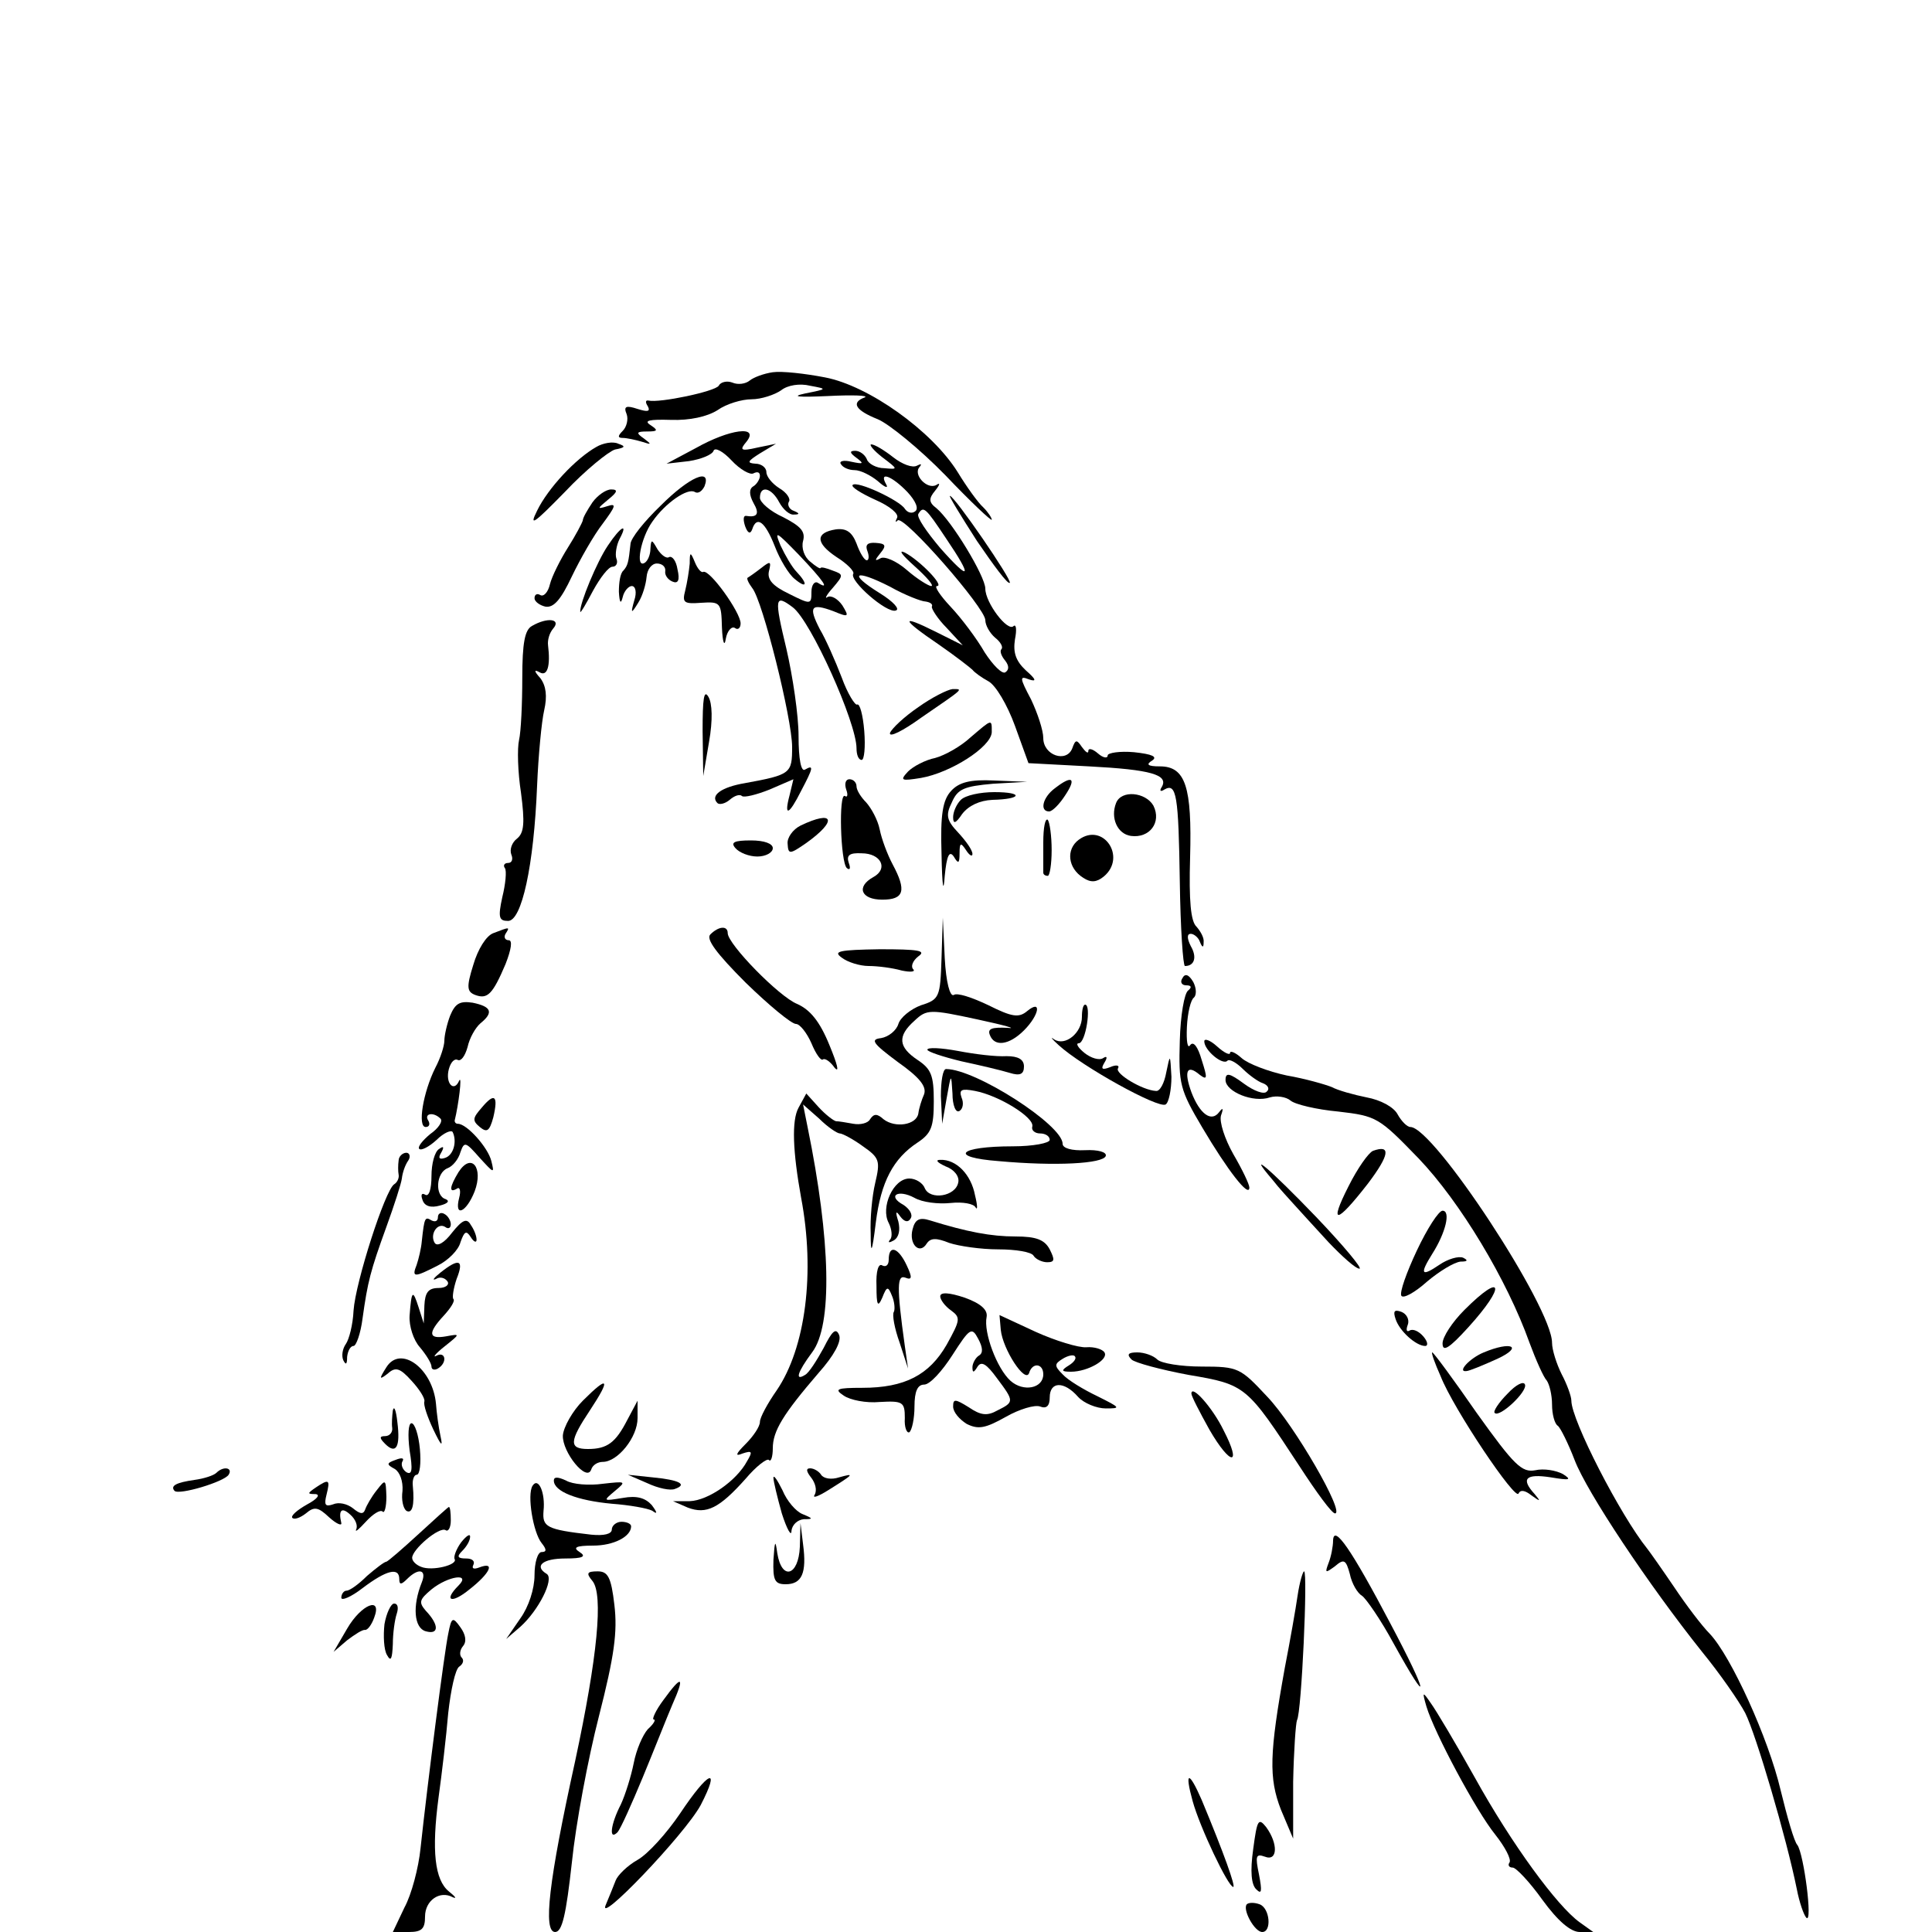<?xml version="1.0" standalone="no"?>
<!DOCTYPE svg PUBLIC "-//W3C//DTD SVG 20010904//EN"
 "http://www.w3.org/TR/2001/REC-SVG-20010904/DTD/svg10.dtd">
<svg version="1.0" xmlns="http://www.w3.org/2000/svg"
 width="300pt" height="300pt" viewBox="0 0 300 300"
 preserveAspectRatio="xMidYMid meet">
<g transform="translate(0,300) scale(0.1,-0.1)"
fill="#000000" stroke="none">
<path d="M1200 2422 c-14 -2 -30 -8 -36 -13 -6 -5 -18 -7 -27 -3 -8 3 -18 1
-21 -5 -6 -9 -92 -27 -109 -23 -5 1 -5 -3 -1 -9 4 -8 0 -9 -16 -4 -18 6 -22 4
-17 -8 3 -8 0 -20 -6 -26 -8 -8 -8 -11 0 -11 6 0 20 -3 30 -6 15 -5 15 -4 3 5
-13 9 -12 11 5 11 17 0 17 2 5 10 -11 7 -2 9 32 8 29 -1 56 5 72 15 14 10 38
17 53 17 15 0 36 7 46 14 10 8 29 11 45 7 27 -5 27 -5 -8 -12 -23 -5 -10 -6
35 -4 39 2 64 1 58 -2 -22 -8 -15 -20 20 -34 17 -7 65 -46 105 -87 39 -41 72
-72 72 -69 0 3 -6 12 -13 19 -8 7 -26 32 -40 55 -40 64 -138 134 -206 147 -31
6 -67 10 -81 8z"/>
<path d="M1080 2304 l-45 -24 35 4 c19 3 36 10 38 16 2 6 15 -1 28 -15 13 -14
29 -23 34 -20 6 3 10 2 10 -4 0 -5 -5 -13 -10 -16 -7 -4 -7 -13 0 -26 10 -17
6 -23 -12 -20 -4 0 -4 -7 -1 -16 4 -11 8 -13 11 -5 7 22 20 12 35 -26 8 -21
22 -44 31 -51 19 -16 21 -8 3 11 -7 7 -18 26 -25 41 -10 24 -7 22 28 -14 40
-42 49 -56 30 -44 -5 3 -10 -3 -10 -14 0 -20 -1 -20 -35 -3 -25 12 -34 22 -31
35 4 16 2 16 -12 5 -9 -7 -19 -14 -21 -15 -2 -1 1 -8 7 -16 16 -19 62 -203 62
-247 0 -41 -2 -43 -73 -56 -36 -6 -55 -19 -43 -31 3 -3 12 -1 19 5 8 7 16 9
19 6 3 -3 23 2 43 10 l37 16 -6 -25 c-9 -34 -1 -31 18 7 19 36 20 41 6 33 -6
-4 -10 16 -10 52 0 32 -9 93 -19 136 -19 79 -18 85 10 64 28 -21 99 -179 99
-219 0 -10 3 -18 8 -18 4 0 6 20 4 45 -2 25 -7 43 -11 41 -3 -2 -15 17 -24 42
-10 26 -25 60 -34 75 -18 35 -14 41 21 28 24 -10 25 -9 14 9 -7 10 -17 16 -23
13 -5 -4 -2 3 8 14 17 20 17 21 0 27 -10 4 -18 6 -19 4 0 -2 -8 3 -16 10 -9 7
-14 21 -11 32 4 15 -4 23 -31 37 -20 9 -36 23 -36 30 0 20 18 16 30 -7 6 -11
16 -20 23 -19 9 0 9 2 -1 6 -6 2 -10 9 -7 14 3 4 -3 14 -15 21 -11 7 -20 18
-20 25 0 7 -8 13 -17 13 -14 1 -12 4 7 16 l25 15 -29 -6 c-26 -6 -28 -4 -17 9
21 26 -26 20 -79 -10z"/>
<path d="M926 2306 c-32 -18 -75 -64 -92 -99 -13 -26 -5 -20 43 29 32 34 68
63 78 66 16 3 17 5 5 9 -8 4 -24 1 -34 -5z"/>
<path d="M1370 2290 c25 -19 25 -19 3 -17 -12 0 -25 7 -27 14 -3 7 -11 13 -18
13 -9 0 -9 -3 2 -11 12 -9 11 -10 -8 -6 -12 3 -20 1 -16 -4 3 -5 12 -9 21 -9
9 0 25 -8 36 -17 11 -10 17 -12 13 -5 -12 21 9 13 33 -12 13 -14 18 -26 12
-30 -5 -4 -12 -2 -16 4 -8 13 -74 44 -81 37 -3 -3 13 -13 35 -23 23 -10 37
-22 34 -28 -3 -6 -3 -8 1 -4 10 8 136 -136 136 -155 0 -8 7 -20 15 -27 9 -7
13 -15 10 -18 -3 -3 0 -11 6 -18 6 -8 6 -14 0 -18 -5 -3 -19 11 -32 31 -12 21
-36 53 -53 71 -16 17 -26 32 -21 32 12 0 -27 40 -50 52 -11 5 -4 -4 15 -21 19
-17 31 -31 26 -31 -4 0 -22 11 -38 25 -16 14 -35 22 -41 18 -9 -5 -9 -3 0 8
10 12 8 15 -7 16 -13 1 -17 -3 -13 -13 3 -8 2 -14 -1 -14 -4 0 -11 12 -16 26
-7 18 -16 24 -32 22 -32 -5 -32 -21 1 -43 16 -10 28 -22 26 -26 -7 -10 52 -62
66 -57 7 2 -4 14 -25 27 -50 31 -39 38 16 10 23 -13 49 -23 55 -23 7 -1 12 -4
10 -8 -1 -3 9 -19 23 -33 l25 -27 -42 21 c-56 28 -54 20 5 -20 26 -18 49 -36
52 -39 3 -4 14 -12 25 -18 11 -6 29 -36 41 -69 l21 -58 94 -5 c96 -5 124 -13
113 -32 -4 -6 -2 -8 4 -4 19 11 22 -9 24 -143 1 -72 5 -131 8 -131 15 0 19 14
9 31 -6 12 -6 19 0 19 5 0 12 -6 14 -12 4 -10 6 -10 6 -1 1 7 -5 17 -11 24 -9
8 -12 40 -10 108 3 109 -7 141 -47 141 -19 0 -22 3 -12 9 9 6 0 10 -28 13 -22
2 -41 -1 -41 -5 0 -5 -7 -4 -15 3 -8 7 -15 9 -15 4 0 -5 -4 -2 -10 6 -8 12
-10 12 -15 -2 -9 -23 -45 -11 -45 16 0 12 -9 39 -19 60 -18 34 -18 37 -3 31
12 -4 11 0 -5 14 -16 15 -20 28 -17 48 3 15 2 24 -2 21 -9 -10 -44 36 -44 58
0 19 -52 105 -76 125 -12 9 -12 15 -2 27 8 10 8 13 2 9 -14 -8 -37 16 -26 28
4 5 2 5 -4 2 -7 -4 -23 2 -37 13 -14 11 -29 20 -34 20 -4 0 3 -9 17 -20z m99
-126 c42 -62 38 -68 -9 -15 -21 25 -37 48 -34 53 8 13 11 10 43 -38z"/>
<path d="M1026 2215 c-25 -24 -47 -51 -47 -60 -3 -28 -4 -33 -11 -41 -5 -4 -7
-19 -7 -33 1 -17 3 -20 6 -8 2 9 9 17 14 17 6 0 8 -10 4 -22 -6 -21 -5 -22 6
-4 7 11 12 29 13 40 1 12 8 21 16 21 8 0 14 -5 13 -12 -1 -6 4 -13 11 -16 9
-4 12 2 8 19 -2 13 -8 21 -13 19 -4 -3 -12 3 -18 12 -9 16 -10 16 -11 1 0 -9
-4 -19 -9 -22 -15 -9 -6 39 12 64 20 29 55 53 66 46 5 -3 11 1 15 9 11 29 -23
15 -68 -30z"/>
<path d="M920 2220 c-8 -12 -15 -24 -15 -28 -1 -4 -11 -23 -23 -42 -12 -19
-25 -45 -28 -57 -3 -13 -10 -20 -15 -17 -5 3 -9 1 -9 -5 0 -5 8 -11 17 -13 13
-2 24 11 41 47 13 27 34 64 48 82 20 27 22 32 7 27 -16 -5 -16 -4 1 10 15 12
16 16 5 16 -8 0 -21 -9 -29 -20z"/>
<path d="M1517 2160 c26 -38 48 -68 51 -65 4 4 -86 135 -93 135 -2 0 17 -31
42 -70z"/>
<path d="M944 2153 c-17 -25 -44 -90 -43 -103 0 -3 9 12 20 33 11 20 24 37 30
37 6 0 9 6 6 13 -2 6 0 20 5 30 14 26 2 20 -18 -10z"/>
<path d="M1071 2125 c-1 -11 -4 -30 -7 -42 -5 -19 -2 -21 25 -19 30 2 31 0 32
-38 1 -24 4 -31 6 -18 2 12 9 20 14 17 5 -4 9 0 9 7 0 17 -48 84 -58 80 -3 -2
-9 5 -13 15 -7 17 -8 16 -8 -2z"/>
<path d="M826 2028 c-11 -6 -15 -26 -15 -81 0 -40 -2 -83 -5 -96 -3 -13 -2
-50 3 -82 6 -46 5 -62 -6 -71 -8 -6 -12 -17 -9 -25 3 -7 1 -13 -5 -13 -6 0 -8
-4 -5 -8 3 -4 1 -25 -4 -45 -7 -32 -5 -37 9 -37 21 0 40 85 45 210 2 47 7 100
11 117 5 22 3 38 -6 50 -10 11 -10 14 -1 9 12 -7 17 10 13 42 -1 8 2 19 8 26
13 15 -9 18 -33 4z"/>
<path d="M1091 1865 l1 -70 9 53 c6 34 5 60 -1 70 -7 12 -9 -3 -9 -53z"/>
<path d="M1426 1902 c-22 -15 -41 -33 -44 -40 -2 -8 20 3 49 24 67 46 65 44
48 44 -8 -1 -32 -13 -53 -28z"/>
<path d="M1507 1855 c-15 -14 -40 -28 -55 -32 -15 -3 -34 -13 -42 -21 -13 -14
-11 -15 20 -10 46 8 109 48 110 71 0 21 1 21 -33 -8z"/>
<path d="M1314 1774 c3 -8 2 -13 -2 -10 -10 6 -7 -103 3 -112 5 -4 6 0 3 8 -4
12 1 16 20 15 30 0 42 -24 18 -37 -27 -15 -19 -35 14 -35 34 0 38 14 16 55 -8
15 -17 39 -20 54 -3 15 -13 33 -21 42 -8 8 -15 19 -15 25 0 6 -5 11 -11 11 -6
0 -8 -7 -5 -16z"/>
<path d="M1477 1772 c-13 -14 -17 -36 -15 -98 1 -51 3 -63 5 -34 3 31 7 40 14
30 7 -12 9 -11 9 5 0 17 2 17 10 5 5 -8 10 -11 10 -6 0 6 -10 20 -22 33 -18
19 -20 27 -10 47 9 21 19 25 64 29 l53 3 -51 2 c-38 2 -55 -3 -67 -16z"/>
<path d="M1638 1776 c-19 -14 -24 -36 -9 -36 5 0 16 11 25 25 18 27 11 32 -16
11z"/>
<path d="M1492 1758 c-7 -7 -12 -19 -12 -27 0 -11 4 -10 14 5 10 13 27 21 47
22 46 1 49 12 3 12 -22 0 -45 -5 -52 -12z"/>
<path d="M1733 1753 c-9 -23 2 -48 23 -51 29 -4 48 21 35 47 -12 21 -50 25
-58 4z"/>
<path d="M1243 1718 c-12 -6 -21 -19 -20 -28 1 -17 3 -17 29 1 49 35 43 52 -9
27z"/>
<path d="M1620 1692 c0 -23 0 -44 0 -47 0 -3 3 -5 7 -5 3 0 6 18 6 40 0 22 -3
43 -6 47 -4 3 -7 -12 -7 -35z"/>
<path d="M1675 1696 c-20 -15 -17 -44 7 -59 12 -8 21 -7 32 2 36 30 -1 85 -39
57z"/>
<path d="M1142 1683 c6 -7 21 -13 34 -13 13 0 24 6 24 13 0 7 -13 12 -34 12
-26 0 -32 -3 -24 -12z"/>
<path d="M1462 1512 c-2 -60 -3 -64 -32 -73 -16 -6 -32 -19 -35 -29 -3 -10
-15 -20 -27 -22 -17 -2 -13 -8 26 -37 34 -24 45 -38 41 -50 -4 -9 -8 -22 -9
-30 -3 -18 -36 -23 -54 -9 -10 9 -15 9 -21 0 -3 -6 -15 -9 -26 -7 -11 2 -23 4
-27 4 -4 1 -16 10 -27 22 l-19 21 -12 -22 c-11 -20 -9 -68 4 -140 22 -116 7
-233 -38 -299 -14 -20 -26 -42 -26 -49 0 -7 -10 -22 -22 -34 -16 -16 -17 -20
-5 -15 15 5 16 3 7 -12 -16 -30 -60 -61 -89 -62 l-26 0 23 -10 c29 -11 49 -1
90 45 16 19 33 32 36 29 3 -4 6 5 6 18 0 27 16 53 71 117 24 27 36 49 32 59
-5 12 -11 6 -24 -20 -11 -20 -23 -39 -29 -42 -16 -10 -12 4 11 35 32 42 29
174 -7 350 l-7 35 25 -22 c13 -13 28 -23 32 -23 4 0 21 -9 36 -20 26 -18 27
-23 19 -57 -5 -21 -8 -56 -7 -78 0 -34 2 -32 8 17 8 63 27 99 65 124 21 14 25
24 25 64 0 40 -4 50 -25 64 -30 20 -32 37 -5 61 19 18 24 18 98 2 42 -9 63
-15 46 -13 -23 1 -31 -1 -27 -11 7 -19 30 -16 53 7 24 24 28 49 5 30 -13 -11
-24 -9 -60 9 -25 12 -49 20 -54 16 -6 -3 -12 20 -14 57 l-3 63 -2 -63z"/>
<path d="M766 1551 c-11 -4 -24 -25 -31 -49 -11 -35 -10 -42 3 -47 19 -7 27 1
47 48 9 23 11 37 5 37 -6 0 -8 5 -5 10 7 11 7 11 -19 1z"/>
<path d="M1103 1549 c-7 -7 9 -29 55 -75 36 -35 71 -64 78 -64 6 0 17 -14 24
-30 7 -17 15 -28 18 -25 3 2 11 -3 18 -13 8 -9 4 6 -8 35 -15 37 -30 55 -50
64 -28 11 -108 93 -108 110 0 12 -14 11 -27 -2z"/>
<path d="M1307 1513 c9 -7 28 -13 42 -13 14 0 37 -3 51 -7 14 -3 22 -2 18 2
-4 4 -1 13 8 20 13 9 0 11 -60 11 -63 -1 -73 -3 -59 -13z"/>
<path d="M1836 1481 c-4 -6 -1 -11 6 -11 8 0 9 -3 3 -8 -6 -4 -12 -39 -13 -78
-2 -67 0 -76 35 -135 39 -66 73 -110 73 -93 0 5 -11 28 -25 52 -13 23 -22 50
-19 60 4 11 3 13 -3 5 -12 -16 -30 -3 -43 31 -12 33 -7 44 13 27 12 -9 12 -5
3 23 -6 21 -13 30 -18 23 -4 -6 -6 6 -5 28 1 22 6 43 11 46 4 4 4 14 -1 24 -7
12 -13 14 -17 6z"/>
<path d="M699 1423 c-5 -13 -9 -31 -9 -39 0 -8 -6 -27 -14 -42 -19 -38 -28
-92 -15 -92 6 0 7 5 4 10 -7 11 8 14 19 3 4 -4 -3 -15 -16 -24 -12 -10 -20
-20 -17 -23 3 -3 15 3 27 14 11 11 23 16 25 12 7 -15 1 -36 -12 -40 -9 -3 -11
0 -6 8 5 9 4 11 -3 6 -7 -4 -12 -23 -12 -42 0 -21 -4 -33 -10 -29 -5 3 -7 0
-4 -8 3 -10 13 -13 27 -9 12 3 16 7 9 10 -17 5 -15 41 3 48 8 3 17 14 20 25 6
17 8 16 30 -9 22 -24 23 -25 18 -5 -5 21 -38 58 -52 58 -3 0 -5 2 -5 5 6 24
12 72 7 62 -8 -19 -22 -4 -16 18 3 11 9 17 14 14 5 -2 11 6 15 20 3 14 12 30
20 37 21 17 17 26 -12 32 -20 3 -27 -1 -35 -20z"/>
<path d="M1680 1421 c0 -25 -26 -46 -43 -35 -7 5 -4 1 7 -9 36 -33 155 -99
166 -92 5 3 9 23 9 43 -2 36 -2 36 -8 7 -3 -17 -10 -30 -16 -29 -21 1 -64 27
-59 35 3 5 -3 6 -12 2 -13 -5 -15 -3 -9 7 5 8 4 11 -2 7 -6 -4 -19 0 -29 8
-10 8 -14 15 -9 15 11 0 20 60 10 60 -3 0 -5 -8 -5 -19z"/>
<path d="M1870 1383 c0 -14 29 -38 36 -30 3 3 14 -3 24 -13 9 -9 24 -20 31
-22 8 -3 11 -9 6 -13 -4 -5 -20 1 -35 12 -23 17 -29 18 -29 6 0 -18 43 -36 69
-27 10 3 25 1 32 -5 7 -6 41 -14 74 -17 60 -7 63 -9 125 -73 64 -67 137 -188
172 -286 10 -27 22 -54 27 -59 4 -6 8 -22 8 -37 0 -15 4 -30 9 -33 4 -3 16
-27 26 -53 19 -50 115 -194 198 -298 27 -33 57 -76 67 -95 17 -34 64 -194 80
-273 4 -21 11 -41 15 -45 10 -9 -4 99 -14 113 -5 5 -16 44 -26 85 -19 81 -77
208 -110 243 -12 12 -37 45 -55 72 -19 28 -38 55 -42 60 -42 52 -118 200 -118
230 0 7 -7 26 -15 41 -8 16 -15 38 -15 49 0 55 -184 335 -220 335 -5 0 -14 9
-20 20 -6 11 -26 22 -48 26 -20 4 -45 11 -54 16 -10 4 -41 13 -70 18 -28 6
-60 18 -70 27 -10 9 -18 12 -18 8 0 -4 -9 0 -20 10 -11 10 -20 13 -20 8z"/>
<path d="M1440 1370 c0 -3 24 -11 53 -18 28 -6 62 -14 75 -18 16 -5 22 -2 22
10 0 11 -9 16 -27 16 -16 -1 -49 3 -75 8 -27 5 -48 6 -48 2z"/>
<path d="M1461 1298 l2 -43 7 40 c7 39 7 39 9 7 0 -18 5 -31 11 -27 5 3 7 12
3 21 -4 12 0 14 21 10 37 -7 92 -41 89 -55 -2 -6 4 -11 12 -11 8 0 15 -4 15
-10 0 -5 -26 -10 -57 -10 -85 0 -101 -17 -22 -23 88 -8 162 -4 166 8 2 6 -12
10 -32 9 -21 -1 -35 3 -35 10 0 29 -135 116 -181 116 -5 0 -8 -19 -8 -42z"/>
<path d="M748 1280 c-14 -16 -15 -20 -3 -30 11 -9 15 -7 21 15 8 34 2 39 -18
15z"/>
<path d="M2132 1213 c-7 -3 -24 -27 -38 -55 -31 -61 -19 -59 30 4 34 45 36 61
8 51z"/>
<path d="M619 1198 c-1 -7 -1 -17 0 -22 1 -5 -2 -12 -7 -15 -14 -9 -60 -152
-63 -196 -1 -22 -7 -45 -12 -52 -5 -7 -7 -18 -4 -25 4 -8 6 -7 6 5 1 9 5 17
10 17 4 0 11 19 14 43 8 57 12 73 37 142 12 33 23 67 24 75 1 9 5 21 10 28 4
6 2 12 -3 12 -6 0 -12 -6 -12 -12z"/>
<path d="M712 1180 c-14 -23 -15 -33 -3 -26 5 4 7 -3 4 -14 -8 -31 11 -23 24
10 14 37 -5 61 -25 30z"/>
<path d="M1468 1189 c14 -5 22 -16 20 -25 -4 -22 -44 -28 -52 -9 -3 8 -14 15
-24 15 -25 0 -45 -45 -32 -69 5 -10 6 -22 2 -26 -4 -5 -1 -5 6 -1 8 5 10 16 7
29 -5 16 -4 18 3 8 6 -8 12 -10 16 -3 4 6 -2 15 -11 21 -26 14 -9 25 17 11 12
-7 37 -10 56 -8 19 2 36 -1 39 -7 3 -5 3 3 -1 19 -6 32 -29 56 -54 55 -8 0 -5
-4 8 -10z"/>
<path d="M1976 1168 c10 -13 26 -30 34 -39 8 -9 32 -35 53 -58 21 -22 42 -41
48 -41 5 0 -25 36 -67 80 -73 76 -110 107 -68 58z"/>
<path d="M680 1110 c0 -6 -4 -8 -10 -5 -10 6 -11 5 -15 -32 -1 -12 -5 -28 -8
-37 -8 -20 -4 -20 33 -1 16 8 32 24 35 36 6 17 9 19 16 8 5 -8 9 -9 9 -4 0 6
-4 16 -9 23 -6 11 -13 8 -29 -12 -12 -16 -23 -22 -27 -16 -8 13 4 32 16 25 5
-4 9 -2 9 4 0 5 -4 13 -10 16 -5 3 -10 1 -10 -5z"/>
<path d="M2200 1058 c-16 -34 -27 -65 -24 -70 3 -5 21 5 40 22 19 16 42 30 52
31 11 0 12 2 4 6 -7 3 -24 -2 -37 -11 -28 -19 -31 -15 -11 17 21 33 29 67 16
67 -6 0 -24 -28 -40 -62z"/>
<path d="M1417 1091 c-6 -23 11 -40 22 -22 6 9 15 9 35 1 15 -5 49 -10 76 -10
27 0 52 -4 55 -10 3 -5 13 -10 21 -10 12 0 12 4 4 20 -8 15 -21 20 -53 20 -38
0 -75 7 -133 25 -16 5 -23 2 -27 -14z"/>
<path d="M1380 1044 c0 -8 -4 -12 -10 -9 -6 4 -10 -9 -9 -32 0 -30 2 -34 9
-18 7 18 9 18 15 3 4 -9 5 -21 3 -25 -3 -4 1 -26 9 -48 l13 -40 -5 35 c-13 93
-12 111 1 106 10 -4 11 0 2 19 -13 28 -28 33 -28 9z"/>
<path d="M684 1024 c-10 -8 -14 -13 -7 -10 6 4 14 2 18 -4 3 -5 -3 -10 -14
-10 -16 0 -21 -7 -22 -27 l-1 -28 -8 25 c-9 28 -11 27 -14 -13 -1 -16 6 -38
16 -49 10 -12 18 -25 18 -30 0 -5 5 -6 10 -3 15 9 12 27 -2 20 -7 -4 -2 3 12
14 25 20 25 20 3 16 -28 -5 -29 5 -4 32 11 12 18 23 15 26 -2 2 0 16 5 31 12
30 4 33 -25 10z"/>
<path d="M1460 987 c0 -5 7 -15 17 -22 15 -11 14 -15 -7 -53 -27 -47 -65 -67
-131 -67 -40 0 -44 -2 -29 -12 10 -7 35 -12 56 -10 36 2 39 0 39 -25 -1 -14 3
-24 7 -22 4 3 8 21 8 40 0 24 5 34 15 34 9 0 28 21 44 46 27 42 30 44 40 25 7
-13 8 -22 1 -26 -5 -3 -10 -12 -10 -18 0 -9 2 -9 8 1 6 9 14 4 30 -18 27 -36
27 -37 1 -50 -16 -9 -26 -8 -45 5 -21 13 -24 13 -24 1 0 -9 10 -20 21 -27 18
-9 29 -7 61 11 21 12 45 19 53 16 10 -4 15 1 15 14 0 25 22 26 44 1 9 -10 29
-18 43 -18 24 0 23 1 -13 19 -21 10 -46 25 -54 34 -13 13 -13 16 0 24 8 5 17
7 19 4 3 -3 -1 -9 -9 -14 -13 -8 -12 -10 3 -10 26 0 59 19 52 30 -3 5 -16 9
-28 8 -12 -1 -48 10 -79 24 l-56 26 2 -23 c3 -30 38 -84 44 -67 5 17 22 15 22
-2 0 -22 -31 -28 -51 -10 -21 19 -42 75 -37 99 2 11 -9 21 -34 30 -24 8 -38 9
-38 2z"/>
<path d="M2274 966 c-19 -19 -34 -42 -34 -52 0 -14 10 -8 40 25 59 65 54 87
-6 27z"/>
<path d="M2167 952 c6 -19 32 -42 46 -42 5 0 4 7 -3 15 -7 8 -16 12 -21 9 -5
-3 -6 1 -3 9 3 8 -2 17 -10 20 -11 4 -13 1 -9 -11z"/>
<path d="M2304 900 c-22 -9 -42 -31 -27 -29 4 0 26 9 48 19 41 19 22 28 -21
10z"/>
<path d="M600 877 c-12 -19 -11 -20 2 -10 12 11 19 9 37 -11 12 -13 21 -27 20
-32 -2 -5 5 -25 14 -44 12 -25 15 -28 11 -10 -3 14 -6 36 -7 50 -5 55 -55 92
-77 57z"/>
<path d="M1757 889 c5 -5 46 -16 89 -24 89 -15 90 -17 172 -142 26 -40 50 -73
55 -73 16 0 -63 137 -105 181 -42 45 -45 47 -102 47 -32 0 -63 5 -69 11 -6 6
-20 11 -31 11 -14 0 -17 -3 -9 -11z"/>
<path d="M2237 863 c20 -51 117 -195 121 -182 3 6 10 5 20 -3 14 -10 15 -10 5
2 -22 24 -14 32 25 26 30 -5 33 -4 19 5 -11 6 -30 9 -43 6 -21 -4 -33 8 -91
89 -36 52 -67 94 -69 94 -2 0 4 -17 13 -37z"/>
<path d="M905 825 c-16 -16 -30 -41 -31 -54 -1 -26 37 -73 44 -53 2 7 10 12
18 12 23 0 54 38 54 68 l0 27 -16 -30 c-18 -35 -31 -45 -61 -45 -30 0 -29 12
3 60 33 50 29 55 -11 15z"/>
<path d="M2341 836 c-14 -14 -23 -28 -20 -30 7 -8 51 33 47 44 -2 6 -14 0 -27
-14z"/>
<path d="M1850 836 c0 -4 13 -29 28 -56 33 -57 51 -57 22 -1 -17 35 -50 72
-50 57z"/>
<path d="M610 810 c-1 -8 -2 -21 -1 -27 1 -7 -4 -13 -11 -13 -9 0 -9 -3 0 -12
17 -17 24 -5 19 34 -2 18 -5 26 -7 18z"/>
<path d="M636 748 c5 -30 4 -39 -5 -34 -6 4 -9 12 -6 17 3 5 -1 6 -11 2 -14
-5 -14 -7 -1 -14 8 -5 13 -19 12 -34 -2 -14 1 -27 6 -31 9 -5 13 8 10 39 -1 9
2 17 6 17 5 0 7 18 5 40 -2 22 -8 40 -13 40 -5 0 -6 -18 -3 -42z"/>
<path d="M336 713 c-4 -4 -19 -9 -34 -11 -28 -4 -38 -9 -31 -17 7 -7 77 14 84
25 7 11 -8 14 -19 3z"/>
<path d="M1260 705 c6 -8 9 -19 5 -26 -4 -6 5 -3 21 7 40 25 42 27 17 20 -12
-4 -24 -2 -28 4 -3 5 -11 10 -17 10 -7 0 -6 -5 2 -15z"/>
<path d="M860 701 c0 -17 36 -31 90 -36 27 -2 56 -7 63 -11 8 -6 8 -3 -1 9
-10 11 -23 15 -45 11 -31 -5 -31 -5 -12 11 18 15 17 15 -19 11 -21 -3 -47 -1
-57 5 -13 6 -19 6 -19 0z"/>
<path d="M1005 697 c17 -8 36 -12 43 -9 20 7 7 14 -35 18 l-38 4 30 -13z"/>
<path d="M1201 705 c0 -5 6 -30 13 -55 8 -25 15 -37 15 -27 1 9 9 17 19 18 15
0 15 1 -2 8 -10 4 -24 20 -31 37 -8 16 -14 25 -14 19z"/>
<path d="M490 690 c-13 -9 -13 -10 0 -10 8 -1 2 -8 -13 -16 -16 -9 -26 -18
-23 -21 3 -3 12 0 21 7 13 11 19 10 36 -6 11 -10 20 -14 19 -9 -5 21 1 25 14
13 8 -7 12 -17 9 -23 -2 -5 4 0 15 12 11 12 22 19 26 16 3 -4 6 7 6 23 -1 27
-1 28 -15 10 -8 -10 -16 -24 -18 -30 -3 -8 -8 -7 -19 2 -9 7 -22 10 -31 6 -12
-4 -14 -1 -10 15 6 24 4 25 -17 11z"/>
<path d="M827 693 c-9 -14 1 -73 14 -89 8 -10 8 -14 0 -14 -6 0 -11 -16 -11
-36 0 -21 -9 -49 -22 -67 l-22 -32 22 19 c28 25 53 74 41 82 -20 12 -7 24 29
24 27 0 33 3 22 10 -11 7 -6 10 21 10 32 0 59 14 59 30 0 4 -7 7 -15 7 -8 0
-15 -6 -15 -12 0 -7 -12 -10 -32 -8 -70 8 -76 12 -74 37 3 28 -8 53 -17 39z"/>
<path d="M650 618 c-25 -23 -47 -42 -50 -43 -3 0 -16 -10 -30 -22 -13 -13 -27
-23 -32 -23 -4 0 -8 -5 -8 -11 0 -5 15 1 33 15 37 28 57 33 57 14 0 -9 3 -9
12 0 18 18 31 15 23 -5 -15 -37 -12 -71 6 -76 21 -6 21 10 0 32 -11 13 -10 17
9 33 26 21 62 26 42 6 -24 -24 -11 -29 17 -6 32 25 41 44 15 34 -8 -3 -12 -2
-9 4 3 6 -2 10 -11 10 -14 0 -15 3 -6 12 7 7 12 16 12 22 0 5 -6 1 -14 -9 -8
-11 -12 -23 -10 -26 5 -9 -35 -19 -52 -12 -8 3 -14 9 -14 14 0 13 42 49 52 43
4 -3 8 4 8 15 0 12 -1 21 -3 21 -1 0 -22 -19 -47 -42z"/>
<path d="M1242 598 c-2 -45 -28 -53 -35 -10 -3 22 -4 20 -6 -10 -1 -32 2 -38
19 -38 25 0 33 17 27 62 l-4 33 -1 -37z"/>
<path d="M2070 608 c0 -9 -3 -25 -7 -35 -6 -16 -5 -16 10 -5 14 12 17 10 23
-12 3 -15 12 -30 19 -34 6 -4 29 -37 49 -74 58 -105 54 -80 -5 31 -60 114 -88
155 -89 129z"/>
<path d="M920 545 c17 -21 8 -117 -27 -280 -41 -186 -50 -265 -31 -265 11 0
17 27 26 108 6 59 25 161 42 227 24 94 29 131 24 173 -5 43 -10 52 -26 52 -17
0 -18 -3 -8 -15z"/>
<path d="M2015 523 c-3 -21 -12 -72 -20 -113 -24 -133 -25 -171 -6 -220 l19
-45 0 88 c1 48 4 91 6 96 7 11 17 231 11 231 -2 0 -7 -17 -10 -37z"/>
<path d="M539 471 l-21 -36 21 18 c12 9 24 17 28 16 4 0 10 8 14 19 13 34 -20
21 -42 -17z"/>
<path d="M597 478 c-2 -18 -1 -40 4 -48 6 -11 8 -6 9 17 0 17 3 38 6 47 3 9 2
16 -4 16 -5 0 -12 -15 -15 -32z"/>
<path d="M696 463 c-6 -28 -32 -231 -43 -333 -3 -30 -14 -72 -25 -92 l-18 -38
25 0 c20 0 25 5 25 24 0 25 23 41 43 30 7 -3 4 1 -6 9 -22 18 -27 63 -16 146
5 36 12 95 15 131 4 36 11 68 17 72 6 4 8 10 4 14 -4 4 -3 12 2 18 6 7 4 18
-4 29 -12 17 -14 16 -19 -10z"/>
<path d="M1030 360 c-12 -16 -18 -30 -15 -30 4 0 0 -7 -9 -15 -8 -9 -18 -32
-22 -53 -4 -20 -13 -49 -20 -64 -16 -31 -19 -57 -5 -43 5 6 22 44 39 85 17 41
37 92 46 113 20 45 15 47 -14 7z"/>
<path d="M2215 350 c12 -40 77 -162 107 -199 15 -19 25 -38 22 -43 -3 -4 -1
-8 5 -8 5 0 26 -22 46 -50 24 -33 44 -50 58 -50 l21 0 -21 15 c-35 25 -106
122 -163 225 -29 52 -60 104 -68 115 -13 19 -14 19 -7 -5z"/>
<path d="M1056 184 c-21 -31 -50 -63 -66 -72 -16 -9 -31 -24 -34 -32 -3 -8
-10 -25 -15 -37 -17 -37 122 108 147 154 32 62 12 53 -32 -13z"/>
<path d="M1852 203 c11 -40 55 -133 63 -133 4 0 -14 51 -49 135 -20 46 -27 45
-14 -2z"/>
<path d="M1946 129 c-5 -35 -3 -56 5 -63 8 -8 9 -3 4 23 -6 29 -5 33 9 28 20
-8 21 20 2 46 -12 15 -14 11 -20 -34z"/>
<path d="M1936 43 c-7 -8 12 -43 24 -43 15 0 12 37 -4 43 -8 3 -17 3 -20 0z"/>
</g>
</svg>
